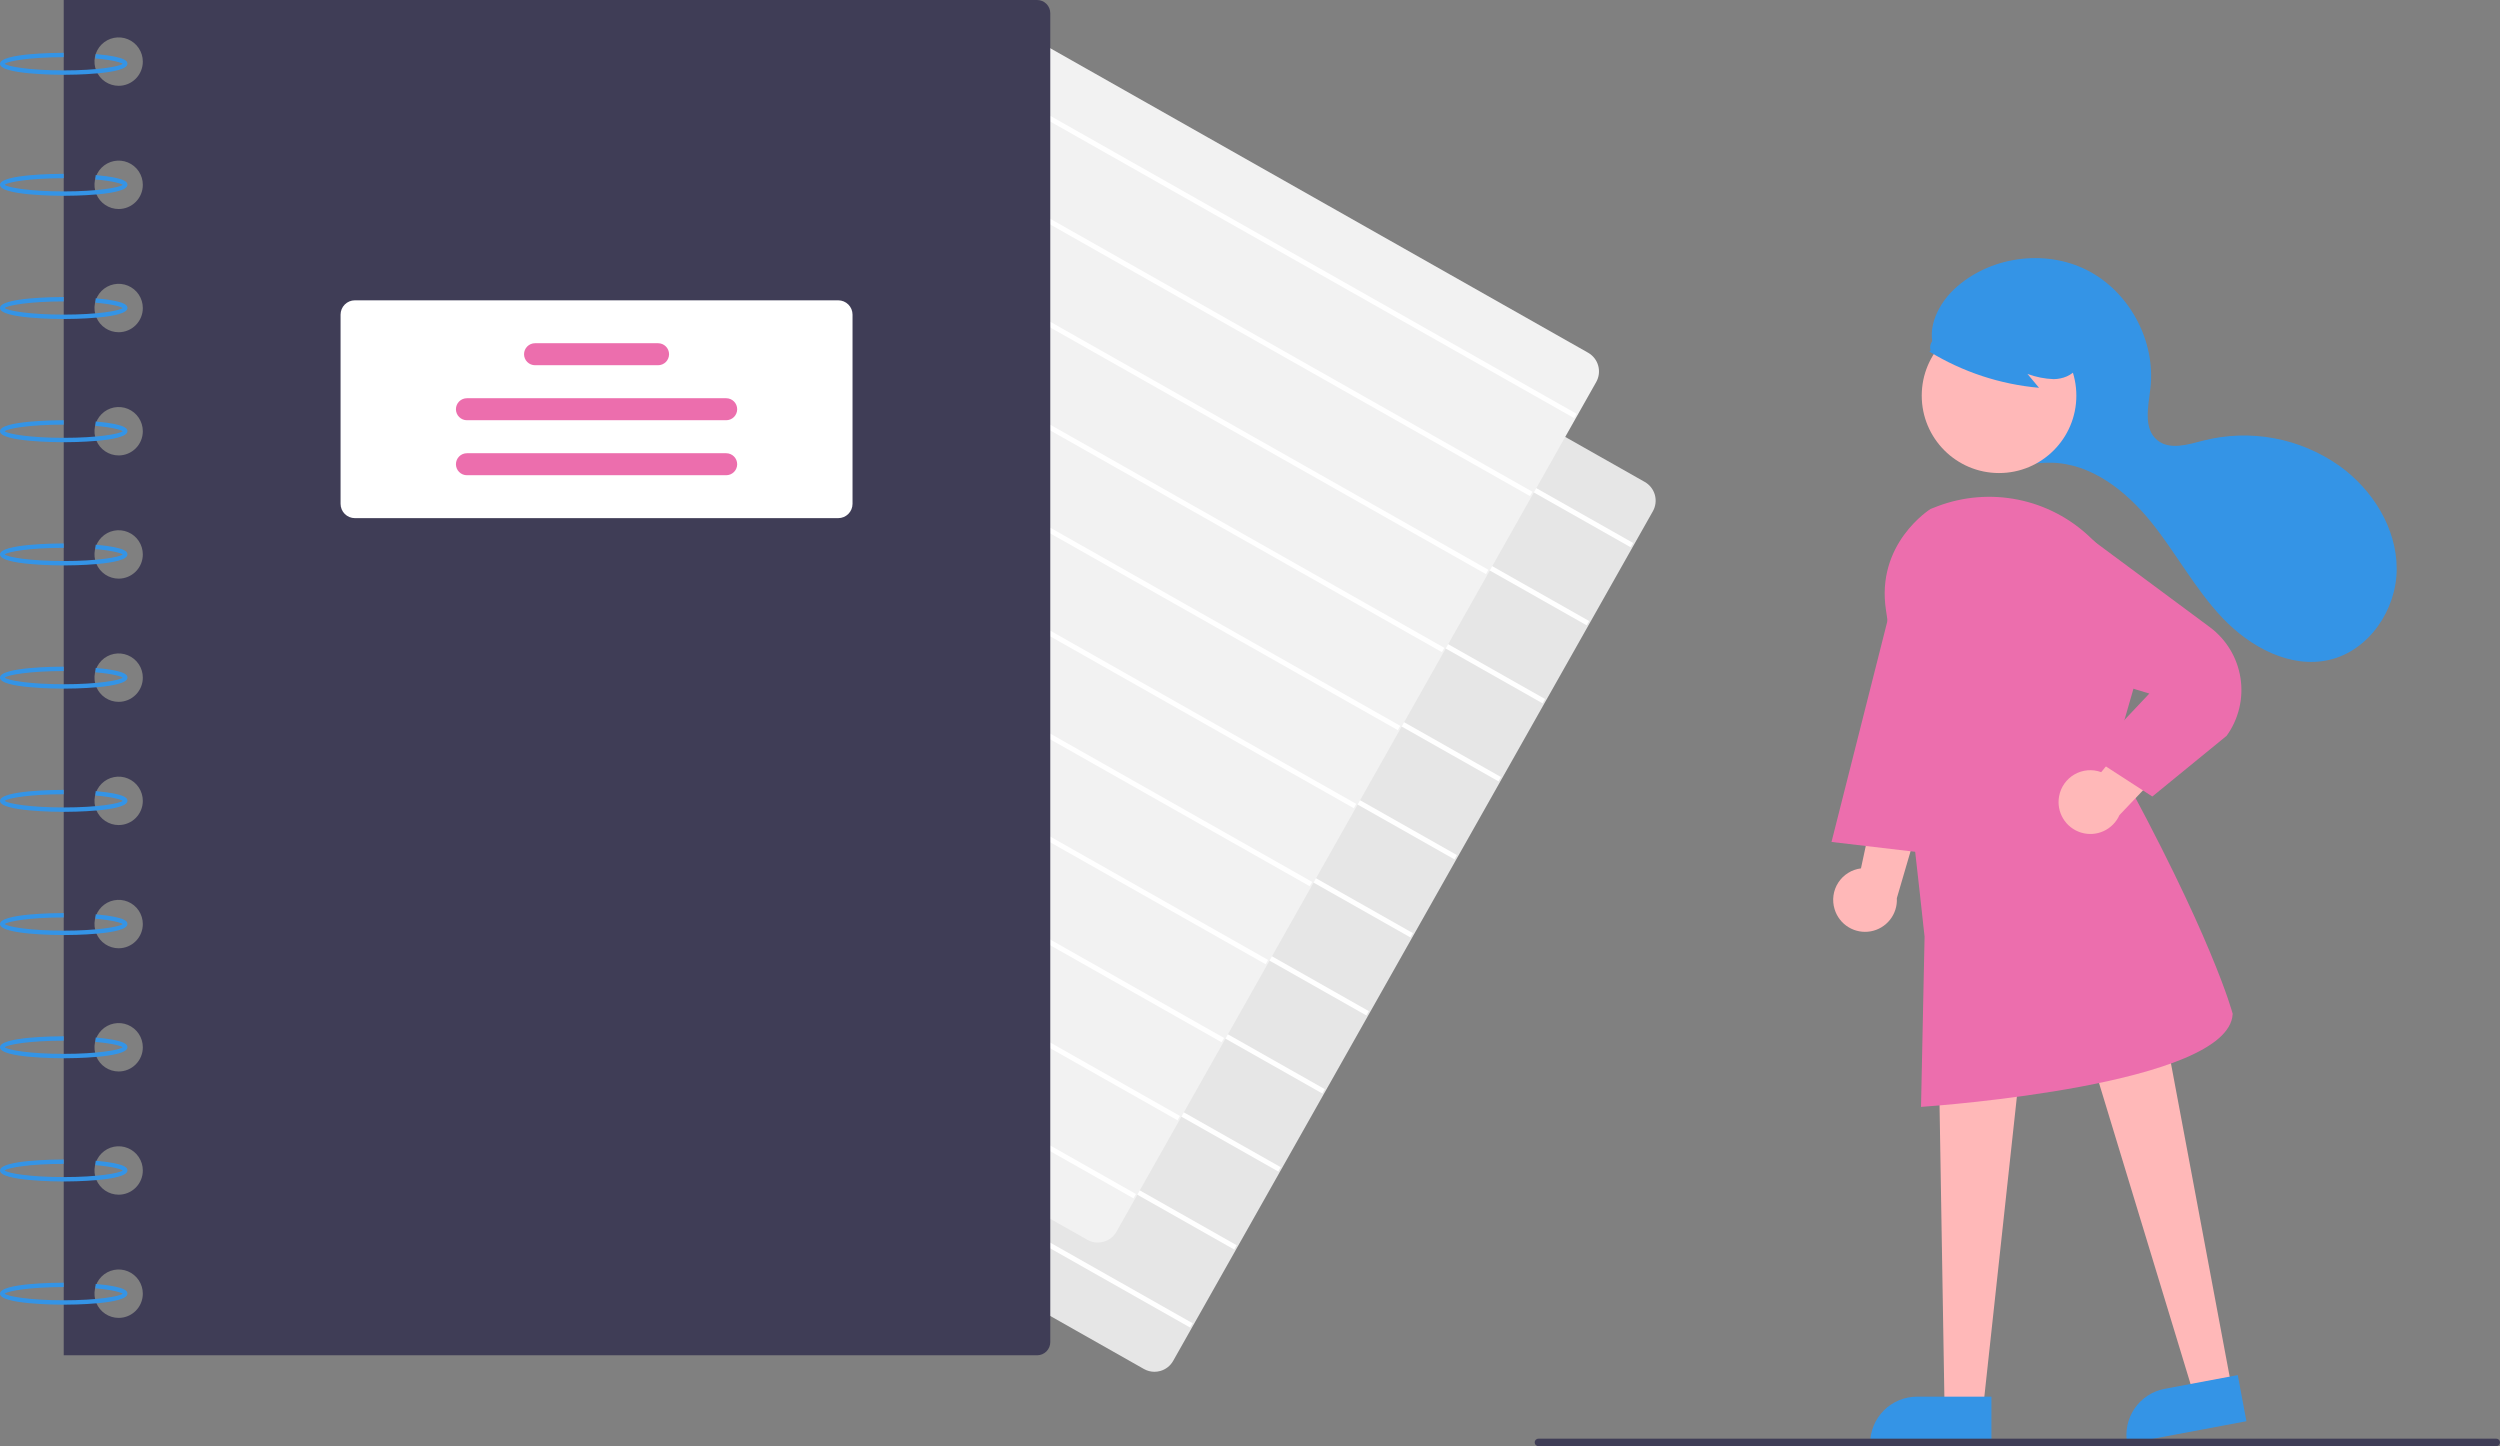 <svg width="975" height="564" viewBox="0 0 975 564" fill="none" xmlns="http://www.w3.org/2000/svg">
<rect x="0" y="0" width="975" height="564" fill="#808080" stroke="none"/>
<g clip-path="url(#clip0)">
<path d="M450.237 534.996C448.796 534.994 447.381 534.619 446.129 533.907L208.593 399.436C206.663 398.34 205.245 396.522 204.651 394.38C204.057 392.239 204.336 389.949 205.426 388.013L392.515 56.658C393.056 55.699 393.78 54.857 394.646 54.179C395.512 53.501 396.503 53 397.563 52.705C398.622 52.411 399.729 52.328 400.82 52.462C401.912 52.596 402.966 52.944 403.923 53.486L641.457 187.957C643.388 189.053 644.806 190.871 645.4 193.012C645.994 195.154 645.715 197.444 644.626 199.38L457.536 530.734C456.997 531.694 456.274 532.538 455.408 533.217C454.541 533.895 453.549 534.395 452.488 534.687C451.755 534.891 450.998 534.995 450.237 534.996Z" fill="#E6E6E6"/>
<path d="M385.889 69.639L384.935 71.33L635.976 213.447L636.931 211.757L385.889 69.639Z" fill="white"/>
<path d="M368.708 100.07L367.753 101.761L618.795 243.878L619.749 242.187L368.708 100.07Z" fill="white"/>
<path d="M351.527 130.5L350.572 132.191L601.613 274.308L602.568 272.618L351.527 130.5Z" fill="white"/>
<path d="M334.344 160.931L333.39 162.622L584.431 304.739L585.386 303.048L334.344 160.931Z" fill="white"/>
<path d="M317.164 191.362L316.209 193.052L567.251 335.169L568.205 333.479L317.164 191.362Z" fill="white"/>
<path d="M299.982 221.792L299.027 223.483L550.068 365.6L551.023 363.909L299.982 221.792Z" fill="white"/>
<path d="M282.8 252.223L281.845 253.913L532.887 396.03L533.841 394.34L282.8 252.223Z" fill="white"/>
<path d="M265.619 282.653L264.664 284.344L515.705 426.461L516.66 424.77L265.619 282.653Z" fill="white"/>
<path d="M248.436 313.084L247.482 314.774L498.523 456.891L499.478 455.201L248.436 313.084Z" fill="white"/>
<path d="M231.255 343.514L230.3 345.205L481.342 487.322L482.296 485.631L231.255 343.514Z" fill="white"/>
<path d="M214.073 373.945L213.119 375.635L464.16 517.752L465.115 516.062L214.073 373.945Z" fill="white"/>
<path d="M428.14 484.598C426.699 484.597 425.284 484.221 424.031 483.509L186.496 349.038C184.566 347.942 183.148 346.124 182.554 343.982C181.96 341.841 182.239 339.551 183.329 337.615L370.418 6.26C370.959 5.301 371.683 4.459 372.549 3.781C373.415 3.103 374.406 2.602 375.466 2.308C376.525 2.013 377.632 1.93 378.723 2.064C379.814 2.198 380.869 2.546 381.826 3.088L619.36 137.559C621.291 138.655 622.709 140.473 623.303 142.615C623.897 144.756 623.618 147.046 622.528 148.982L435.439 480.336C434.9 481.297 434.177 482.141 433.31 482.819C432.444 483.498 431.452 483.997 430.391 484.289C429.658 484.494 428.901 484.597 428.14 484.598Z" fill="#F2F2F2"/>
<path d="M363.793 19.241L362.839 20.932L613.88 163.049L614.835 161.359L363.793 19.241Z" fill="white"/>
<path d="M346.611 49.672L345.656 51.363L596.698 193.48L597.652 191.789L346.611 49.672Z" fill="white"/>
<path d="M329.429 80.103L328.475 81.793L579.516 223.91L580.471 222.22L329.429 80.103Z" fill="white"/>
<path d="M312.248 110.533L311.293 112.224L562.335 254.341L563.289 252.65L312.248 110.533Z" fill="white"/>
<path d="M295.067 140.964L294.112 142.654L545.153 284.771L546.108 283.081L295.067 140.964Z" fill="white"/>
<path d="M277.885 171.394L276.931 173.085L527.972 315.202L528.926 313.511L277.885 171.394Z" fill="white"/>
<path d="M260.704 201.825L259.749 203.515L510.791 345.632L511.745 343.942L260.704 201.825Z" fill="white"/>
<path d="M243.521 232.255L242.567 233.946L493.608 376.063L494.563 374.373L243.521 232.255Z" fill="white"/>
<path d="M226.34 262.686L225.385 264.376L476.427 406.493L477.381 404.803L226.34 262.686Z" fill="white"/>
<path d="M209.158 293.116L208.204 294.807L459.245 436.924L460.2 435.234L209.158 293.116Z" fill="white"/>
<path d="M191.977 323.547L191.022 325.237L442.064 467.355L443.018 465.664L191.977 323.547Z" fill="white"/>
<path d="M404.469 -2.86102e-06H24.851V528.564H404.469C405.833 528.564 407.14 528.021 408.104 527.056C409.069 526.09 409.61 524.781 409.61 523.415V5.148C409.61 3.783 409.069 2.473 408.104 1.508C407.14 0.542 405.833 2.64785e-05 404.469 -2.86102e-06ZM46.274 513.977C44.41 513.977 42.587 513.423 41.037 512.386C39.487 511.349 38.279 509.875 37.565 508.15C36.852 506.425 36.665 504.527 37.029 502.697C37.393 500.866 38.29 499.184 39.609 497.864C40.927 496.544 42.606 495.645 44.435 495.281C46.264 494.916 48.159 495.103 49.881 495.818C51.604 496.532 53.076 497.742 54.111 499.294C55.147 500.846 55.7 502.671 55.7 504.538C55.7 505.777 55.456 507.005 54.983 508.15C54.509 509.295 53.815 510.336 52.939 511.212C52.064 512.089 51.025 512.784 49.881 513.258C48.738 513.732 47.512 513.977 46.274 513.977ZM46.274 465.925C44.41 465.925 42.587 465.372 41.037 464.335C39.487 463.298 38.279 461.823 37.565 460.099C36.852 458.374 36.665 456.476 37.029 454.645C37.393 452.814 38.29 451.133 39.609 449.813C40.927 448.493 42.606 447.594 44.435 447.229C46.264 446.865 48.159 447.052 49.881 447.767C51.604 448.481 53.076 449.691 54.111 451.243C55.147 452.795 55.7 454.62 55.7 456.487C55.7 457.726 55.456 458.954 54.983 460.099C54.509 461.244 53.815 462.284 52.939 463.161C52.064 464.037 51.025 464.733 49.881 465.207C48.738 465.681 47.512 465.925 46.274 465.925ZM46.274 417.874C44.41 417.874 42.587 417.321 41.037 416.283C39.487 415.246 38.279 413.772 37.565 412.047C36.852 410.323 36.665 408.425 37.029 406.594C37.393 404.763 38.29 403.081 39.609 401.761C40.927 400.441 42.606 399.542 44.435 399.178C46.264 398.814 48.159 399.001 49.881 399.715C51.604 400.43 53.076 401.639 54.111 403.192C55.147 404.744 55.7 406.569 55.7 408.436C55.7 409.675 55.456 410.902 54.983 412.047C54.509 413.193 53.815 414.233 52.939 415.11C52.064 415.986 51.025 416.681 49.881 417.156C48.738 417.63 47.512 417.874 46.274 417.874ZM46.274 369.823C44.41 369.823 42.587 369.269 41.037 368.232C39.487 367.195 38.279 365.721 37.565 363.996C36.852 362.272 36.665 360.374 37.029 358.543C37.393 356.712 38.29 355.03 39.609 353.71C40.927 352.39 42.606 351.491 44.435 351.127C46.264 350.763 48.159 350.95 49.881 351.664C51.604 352.378 53.076 353.588 54.111 355.14C55.147 356.693 55.7 358.517 55.7 360.384C55.7 361.624 55.456 362.851 54.983 363.996C54.509 365.141 53.815 366.182 52.939 367.058C52.064 367.935 51.025 368.63 49.881 369.104C48.738 369.579 47.512 369.823 46.274 369.823ZM46.274 321.772C44.41 321.772 42.587 321.218 41.037 320.181C39.487 319.144 38.279 317.67 37.565 315.945C36.852 314.22 36.665 312.323 37.029 310.492C37.393 308.661 38.29 306.979 39.609 305.659C40.927 304.339 42.606 303.44 44.435 303.076C46.264 302.712 48.159 302.898 49.881 303.613C51.604 304.327 53.076 305.537 54.111 307.089C55.147 308.641 55.7 310.466 55.7 312.333C55.7 313.573 55.456 314.8 54.983 315.945C54.509 317.09 53.815 318.131 52.939 319.007C52.064 319.884 51.025 320.579 49.881 321.053C48.738 321.527 47.512 321.772 46.274 321.772ZM46.274 273.72C44.41 273.72 42.587 273.167 41.037 272.13C39.487 271.093 38.279 269.618 37.565 267.894C36.852 266.169 36.665 264.271 37.029 262.44C37.393 260.609 38.29 258.928 39.609 257.608C40.927 256.288 42.606 255.389 44.435 255.024C46.264 254.66 48.159 254.847 49.881 255.562C51.604 256.276 53.076 257.486 54.111 259.038C55.147 260.59 55.7 262.415 55.7 264.282C55.7 265.521 55.456 266.749 54.983 267.894C54.509 269.039 53.815 270.079 52.939 270.956C52.064 271.832 51.025 272.528 49.881 273.002C48.738 273.476 47.512 273.72 46.274 273.72ZM46.274 225.669C44.41 225.669 42.587 225.116 41.037 224.078C39.487 223.041 38.279 221.567 37.565 219.843C36.852 218.118 36.665 216.22 37.029 214.389C37.393 212.558 38.29 210.876 39.609 209.556C40.927 208.236 42.606 207.337 44.435 206.973C46.264 206.609 48.159 206.796 49.881 207.51C51.604 208.225 53.076 209.435 54.111 210.987C55.147 212.539 55.7 214.364 55.7 216.231C55.7 217.47 55.456 218.697 54.983 219.843C54.509 220.988 53.815 222.028 52.939 222.905C52.064 223.781 51.025 224.476 49.881 224.951C48.738 225.425 47.512 225.669 46.274 225.669ZM46.274 177.618C44.41 177.618 42.587 177.064 41.037 176.027C39.487 174.99 38.279 173.516 37.565 171.791C36.852 170.067 36.665 168.169 37.029 166.338C37.393 164.507 38.29 162.825 39.609 161.505C40.927 160.185 42.606 159.286 44.435 158.922C46.264 158.558 48.159 158.745 49.881 159.459C51.604 160.174 53.076 161.383 54.111 162.935C55.147 164.488 55.7 166.313 55.7 168.179C55.7 169.419 55.456 170.646 54.983 171.791C54.509 172.936 53.815 173.977 52.939 174.853C52.064 175.73 51.025 176.425 49.881 176.899C48.738 177.374 47.512 177.618 46.274 177.618ZM46.274 129.567C44.41 129.567 42.587 129.013 41.037 127.976C39.487 126.939 38.279 125.465 37.565 123.74C36.852 122.015 36.665 120.118 37.029 118.287C37.393 116.456 38.29 114.774 39.609 113.454C40.927 112.134 42.606 111.235 44.435 110.871C46.264 110.507 48.159 110.694 49.881 111.408C51.604 112.122 53.076 113.332 54.111 114.884C55.147 116.436 55.7 118.261 55.7 120.128C55.7 121.368 55.456 122.595 54.983 123.74C54.509 124.885 53.815 125.926 52.939 126.802C52.064 127.679 51.025 128.374 49.881 128.848C48.738 129.323 47.512 129.567 46.274 129.567ZM46.274 81.516C44.41 81.516 42.587 80.962 41.037 79.925C39.487 78.888 38.279 77.413 37.565 75.689C36.852 73.964 36.665 72.066 37.029 70.236C37.393 68.405 38.29 66.723 39.609 65.403C40.927 64.083 42.606 63.184 44.435 62.819C46.264 62.455 48.159 62.642 49.881 63.357C51.604 64.071 53.076 65.281 54.111 66.833C55.147 68.385 55.7 70.21 55.7 72.077C55.7 73.316 55.456 74.544 54.983 75.689C54.509 76.834 53.815 77.874 52.939 78.751C52.064 79.627 51.025 80.323 49.881 80.797C48.738 81.271 47.512 81.516 46.274 81.516ZM46.274 33.464C44.41 33.464 42.587 32.911 41.037 31.874C39.487 30.836 38.279 29.362 37.565 27.638C36.852 25.913 36.665 24.015 37.029 22.184C37.393 20.353 38.29 18.672 39.609 17.352C40.927 16.032 42.606 15.133 44.435 14.768C46.264 14.404 48.159 14.591 49.881 15.305C51.604 16.02 53.076 17.23 54.111 18.782C55.147 20.334 55.7 22.159 55.7 24.026C55.7 25.265 55.456 26.492 54.983 27.638C54.509 28.783 53.815 29.823 52.939 30.7C52.064 31.576 51.025 32.272 49.881 32.746C48.738 33.22 47.512 33.464 46.274 33.464Z" fill="#3F3D56"/>
<path d="M24.851 29.174C22.307 29.174 0 29.054 0 24.884C0 20.714 22.307 20.593 24.851 20.593V22.309C11.712 22.309 3.193 23.782 1.821 24.884C3.193 25.985 11.712 27.458 24.851 27.458C37.96 27.458 46.471 25.991 47.871 24.891C47.205 24.42 44.482 23.432 37.178 22.8L37.326 21.09C49.702 22.161 49.702 24.139 49.702 24.884C49.702 29.054 27.394 29.174 24.851 29.174Z" fill="#3494E6"/>
<path d="M24.851 76.367C22.307 76.367 0 76.247 0 72.077C0 67.907 22.307 67.787 24.851 67.787V69.503C11.712 69.503 3.193 70.975 1.821 72.077C3.193 73.178 11.712 74.651 24.851 74.651C37.96 74.651 46.471 73.185 47.871 72.085C47.205 71.613 44.482 70.625 37.178 69.993L37.326 68.284C49.702 69.355 49.702 71.332 49.702 72.077C49.702 76.247 27.394 76.367 24.851 76.367Z" fill="#3494E6"/>
<path d="M24.851 124.418C22.307 124.418 0 124.298 0 120.128C0 115.958 22.307 115.838 24.851 115.838V117.554C11.712 117.554 3.193 119.027 1.821 120.128C3.193 121.23 11.712 122.702 24.851 122.702C37.96 122.702 46.471 121.236 47.871 120.136C47.205 119.664 44.482 118.676 37.178 118.044L37.326 116.335C49.702 117.406 49.702 119.384 49.702 120.128C49.702 124.298 27.394 124.418 24.851 124.418Z" fill="#3494E6"/>
<path d="M24.851 172.47C22.307 172.47 0 172.349 0 168.179C0 164.009 22.307 163.889 24.851 163.889V165.605C11.712 165.605 3.193 167.078 1.821 168.179C3.193 169.281 11.712 170.754 24.851 170.754C37.96 170.754 46.471 169.287 47.871 168.187C47.205 167.716 44.482 166.728 37.178 166.095L37.326 164.386C49.702 165.457 49.702 167.435 49.702 168.179C49.702 172.349 27.394 172.47 24.851 172.47Z" fill="#3494E6"/>
<path d="M24.851 220.521C22.307 220.521 0 220.401 0 216.231C0 212.061 22.307 211.94 24.851 211.94V213.656C11.712 213.656 3.193 215.129 1.821 216.231C3.193 217.332 11.712 218.805 24.851 218.805C37.96 218.805 46.471 217.338 47.871 216.238C47.205 215.767 44.482 214.779 37.178 214.147L37.326 212.437C49.702 213.508 49.702 215.486 49.702 216.231C49.702 220.401 27.394 220.521 24.851 220.521Z" fill="#3494E6"/>
<path d="M24.851 268.572C22.307 268.572 0 268.452 0 264.282C0 260.112 22.307 259.991 24.851 259.991V261.708C11.712 261.708 3.193 263.18 1.821 264.282C3.193 265.383 11.712 266.856 24.851 266.856C37.96 266.856 46.471 265.389 47.871 264.289C47.205 263.818 44.482 262.83 37.178 262.198L37.326 260.488C49.702 261.559 49.702 263.537 49.702 264.282C49.702 268.452 27.394 268.572 24.851 268.572Z" fill="#3494E6"/>
<path d="M24.851 316.623C22.307 316.623 0 316.503 0 312.333C0 308.163 22.307 308.043 24.851 308.043V309.759C11.712 309.759 3.193 311.231 1.821 312.333C3.193 313.434 11.712 314.907 24.851 314.907C37.96 314.907 46.471 313.441 47.871 312.341C47.205 311.869 44.482 310.881 37.178 310.249L37.326 308.54C49.702 309.61 49.702 311.588 49.702 312.333C49.702 316.503 27.394 316.623 24.851 316.623Z" fill="#3494E6"/>
<path d="M24.851 364.674C22.307 364.674 0 364.554 0 360.384C0 356.214 22.307 356.094 24.851 356.094V357.81C11.712 357.81 3.193 359.283 1.821 360.384C3.193 361.486 11.712 362.958 24.851 362.958C37.96 362.958 46.471 361.492 47.871 360.392C47.205 359.92 44.482 358.932 37.178 358.3L37.326 356.591C49.702 357.662 49.702 359.64 49.702 360.384C49.702 364.554 27.394 364.674 24.851 364.674Z" fill="#3494E6"/>
<path d="M24.851 412.726C22.307 412.726 0 412.606 0 408.435C0 404.265 22.307 404.145 24.851 404.145V405.861C11.712 405.861 3.193 407.334 1.821 408.435C3.193 409.537 11.712 411.01 24.851 411.01C37.96 411.01 46.471 409.543 47.871 408.443C47.205 407.972 44.482 406.984 37.178 406.351L37.326 404.642C49.702 405.713 49.702 407.691 49.702 408.435C49.702 412.606 27.394 412.726 24.851 412.726Z" fill="#3494E6"/>
<path d="M24.851 460.777C22.307 460.777 0 460.657 0 456.487C0 452.317 22.307 452.196 24.851 452.196V453.912C11.712 453.912 3.193 455.385 1.821 456.487C3.193 457.588 11.712 459.061 24.851 459.061C37.96 459.061 46.471 457.594 47.871 456.494C47.205 456.023 44.482 455.035 37.178 454.403L37.326 452.693C49.702 453.764 49.702 455.742 49.702 456.487C49.702 460.657 27.394 460.777 24.851 460.777Z" fill="#3494E6"/>
<path d="M24.851 508.828C22.307 508.828 0 508.708 0 504.538C0 500.368 22.307 500.248 24.851 500.248V501.964C11.712 501.964 3.193 503.436 1.821 504.538C3.193 505.639 11.712 507.112 24.851 507.112C37.96 507.112 46.471 505.646 47.871 504.546C47.205 504.074 44.482 503.086 37.178 502.454L37.326 500.745C49.702 501.815 49.702 503.793 49.702 504.538C49.702 508.708 27.394 508.828 24.851 508.828Z" fill="#3494E6"/>
<path d="M326.917 202.073H138.393C136.917 202.071 135.501 201.483 134.457 200.437C133.412 199.392 132.825 197.974 132.823 196.495V122.702C132.825 121.224 133.412 119.806 134.457 118.76C135.501 117.715 136.916 117.127 138.393 117.125H326.917C328.394 117.127 329.809 117.715 330.854 118.76C331.898 119.806 332.485 121.224 332.487 122.702V196.495C332.485 197.974 331.898 199.392 330.854 200.437C329.809 201.483 328.394 202.071 326.917 202.073Z" fill="white"/>
<path d="M256.649 142.438H208.661C207.525 142.438 206.435 141.986 205.631 141.181C204.828 140.376 204.376 139.285 204.376 138.147C204.376 137.009 204.828 135.918 205.631 135.114C206.435 134.309 207.525 133.857 208.661 133.857H256.649C257.785 133.857 258.875 134.309 259.679 135.114C260.482 135.918 260.934 137.009 260.934 138.147C260.934 139.285 260.482 140.376 259.679 141.181C258.875 141.986 257.785 142.438 256.649 142.438H256.649Z" fill="#EC6EAD"/>
<path d="M283.214 163.889H182.097C180.961 163.889 179.871 163.437 179.067 162.633C178.264 161.828 177.812 160.737 177.812 159.599C177.812 158.461 178.264 157.37 179.067 156.565C179.871 155.761 180.961 155.309 182.097 155.309H283.214C284.35 155.309 285.44 155.761 286.244 156.565C287.047 157.37 287.499 158.461 287.499 159.599C287.499 160.737 287.047 161.828 286.244 162.633C285.44 163.437 284.35 163.889 283.214 163.889Z" fill="#EC6EAD"/>
<path d="M283.214 185.34H182.097C180.961 185.34 179.871 184.888 179.067 184.084C178.264 183.279 177.812 182.188 177.812 181.05C177.812 179.912 178.264 178.821 179.067 178.016C179.871 177.212 180.961 176.76 182.097 176.76H283.214C284.35 176.76 285.44 177.212 286.244 178.016C287.047 178.821 287.499 179.912 287.499 181.05C287.499 182.188 287.047 183.279 286.244 184.084C285.44 184.888 284.35 185.34 283.214 185.34Z" fill="#EC6EAD"/>
<path d="M772.93 178.15C775.608 178.151 778.231 177.394 780.497 175.967C782.764 174.54 784.582 172.501 785.742 170.085C786.902 167.668 787.356 164.973 787.053 162.309C786.75 159.646 785.702 157.122 784.029 155.029C777.029 146.269 761.704 147.611 755.573 138.22C750.378 130.263 755.175 119.335 762.094 112.824C775.64 100.079 797.324 96.948 813.914 105.34C830.505 113.732 840.853 133.068 838.645 151.548C837.804 158.587 835.854 167.13 841.31 171.648C846.152 175.658 853.308 173.382 859.39 171.803C868.41 169.526 877.815 169.23 886.96 170.935C896.105 172.64 904.773 176.305 912.371 181.679C925.29 190.95 934.707 205.925 934.713 221.84C934.719 237.756 923.893 253.794 908.402 257.358C893.218 260.85 877.565 252.358 866.824 241.057C856.082 229.757 848.707 215.701 838.918 203.564C829.128 191.427 815.582 180.737 800.004 180.456C790.978 180.293 781.097 183.474 773.437 178.691" fill="#3494E6"/>
<path d="M779.627 184.488C796.279 184.488 809.778 170.971 809.778 154.297C809.778 137.623 796.279 124.106 779.627 124.106C762.975 124.106 749.476 137.623 749.476 154.297C749.476 170.971 762.975 184.488 779.627 184.488Z" fill="#FFB8B8"/>
<path d="M715.489 354.577C714.957 352.851 714.81 351.028 715.058 349.238C715.306 347.448 715.943 345.734 716.924 344.218C717.905 342.701 719.206 341.418 720.735 340.459C722.265 339.5 723.986 338.889 725.777 338.668L734.986 295.721L750.958 312.008L739.764 350.294C739.935 353.332 738.987 356.326 737.101 358.711C735.214 361.096 732.519 362.704 729.527 363.232C726.534 363.76 723.453 363.171 720.865 361.576C718.278 359.981 716.365 357.491 715.489 354.577Z" fill="#FFB8B8"/>
<path d="M870.358 541.113L855.567 543.891L810.975 397.234L842.627 393.132L870.358 541.113Z" fill="#FFB8B8"/>
<path d="M844.205 541.647L872.732 536.287L876.102 554.273L829.613 563.007C829.171 560.645 829.197 558.219 829.691 555.867C830.185 553.515 831.136 551.284 832.491 549.301C833.846 547.317 835.578 545.62 837.588 544.307C839.598 542.994 841.846 542.09 844.205 541.647Z" fill="#3494E6"/>
<path d="M773.426 549.01L758.377 549.009L756.127 413.196L788.16 413.198L773.426 549.01Z" fill="#FFB8B8"/>
<path d="M747.626 544.704H776.651V563.003H729.351C729.351 560.6 729.824 558.22 730.742 556C731.661 553.78 733.007 551.763 734.704 550.063C736.401 548.364 738.415 547.016 740.633 546.097C742.85 545.177 745.226 544.704 747.626 544.704Z" fill="#3494E6"/>
<path d="M749.201 431.68L750.584 365.306C750.478 364.372 739.606 263.813 735.554 238.118C731.437 212.008 752.712 198.62 752.926 198.488C753.879 198.097 754.74 197.767 755.6 197.449C765.662 193.637 776.597 192.752 787.141 194.897C797.685 197.043 807.407 202.131 815.186 209.574C823.24 217.015 829.063 226.558 832 237.13C834.937 247.702 834.872 258.885 831.812 269.422L824.308 295.437C862.754 365.036 870.644 394.986 870.719 395.28L870.742 395.37L870.737 395.464C869.358 423.066 754.75 431.297 749.872 431.634L749.201 431.68Z" fill="#EC6EAD"/>
<path d="M740.261 225.704L714.288 328.362L760.766 333.837L740.261 225.704Z" fill="#EC6EAD"/>
<path d="M803.047 310.559C803.365 308.78 804.068 307.092 805.108 305.615C806.147 304.138 807.498 302.907 809.064 302.009C810.63 301.111 812.373 300.568 814.172 300.417C815.97 300.267 817.78 300.513 819.473 301.139L847.314 267.194L854.056 288.999L826.584 317.891C825.345 320.669 823.132 322.896 820.364 324.15C817.595 325.403 814.464 325.596 811.563 324.692C808.662 323.789 806.192 321.851 804.623 319.246C803.053 316.641 802.493 313.55 803.047 310.559Z" fill="#FFB8B8"/>
<path d="M839.409 310.642L815.175 294.943L838.24 270.488L775.7 251.429L791.79 204.492L811.584 207.323L861.9 244.643C868.297 249.425 872.566 256.528 873.79 264.427C875.013 272.326 873.094 280.391 868.443 286.888L868.334 287.004L839.409 310.642Z" fill="#EC6EAD"/>
<path d="M752.477 137.137C765.451 145.068 780.078 149.893 795.219 151.239L790.713 145.834C793.994 147.048 797.446 147.735 800.941 147.867C804.431 147.813 808.089 146.467 810.07 143.588C810.954 142.157 811.479 140.534 811.6 138.856C811.722 137.178 811.436 135.495 810.768 133.952C809.394 130.873 807.257 128.197 804.56 126.179C799.778 122.392 794.135 119.847 788.133 118.773C782.131 117.699 775.957 118.129 770.162 120.023C766.186 121.213 762.625 123.5 759.888 126.622C757.291 129.83 751.627 132.715 752.957 136.623L752.477 137.137Z" fill="#3494E6"/>
<path d="M973.539 564H599.989C599.601 564 599.229 563.846 598.955 563.571C598.681 563.297 598.527 562.925 598.527 562.536C598.527 562.148 598.681 561.776 598.955 561.502C599.229 561.227 599.601 561.073 599.989 561.073H973.539C973.926 561.074 974.296 561.229 974.569 561.503C974.843 561.777 974.996 562.149 974.996 562.536C974.996 562.924 974.843 563.296 974.569 563.57C974.296 563.844 973.926 563.999 973.539 564Z" fill="#3F3D56"/>
</g>
<defs>
<clipPath id="clip0">
<rect width="975" height="564" fill="white"/>
</clipPath>
</defs>
</svg>
